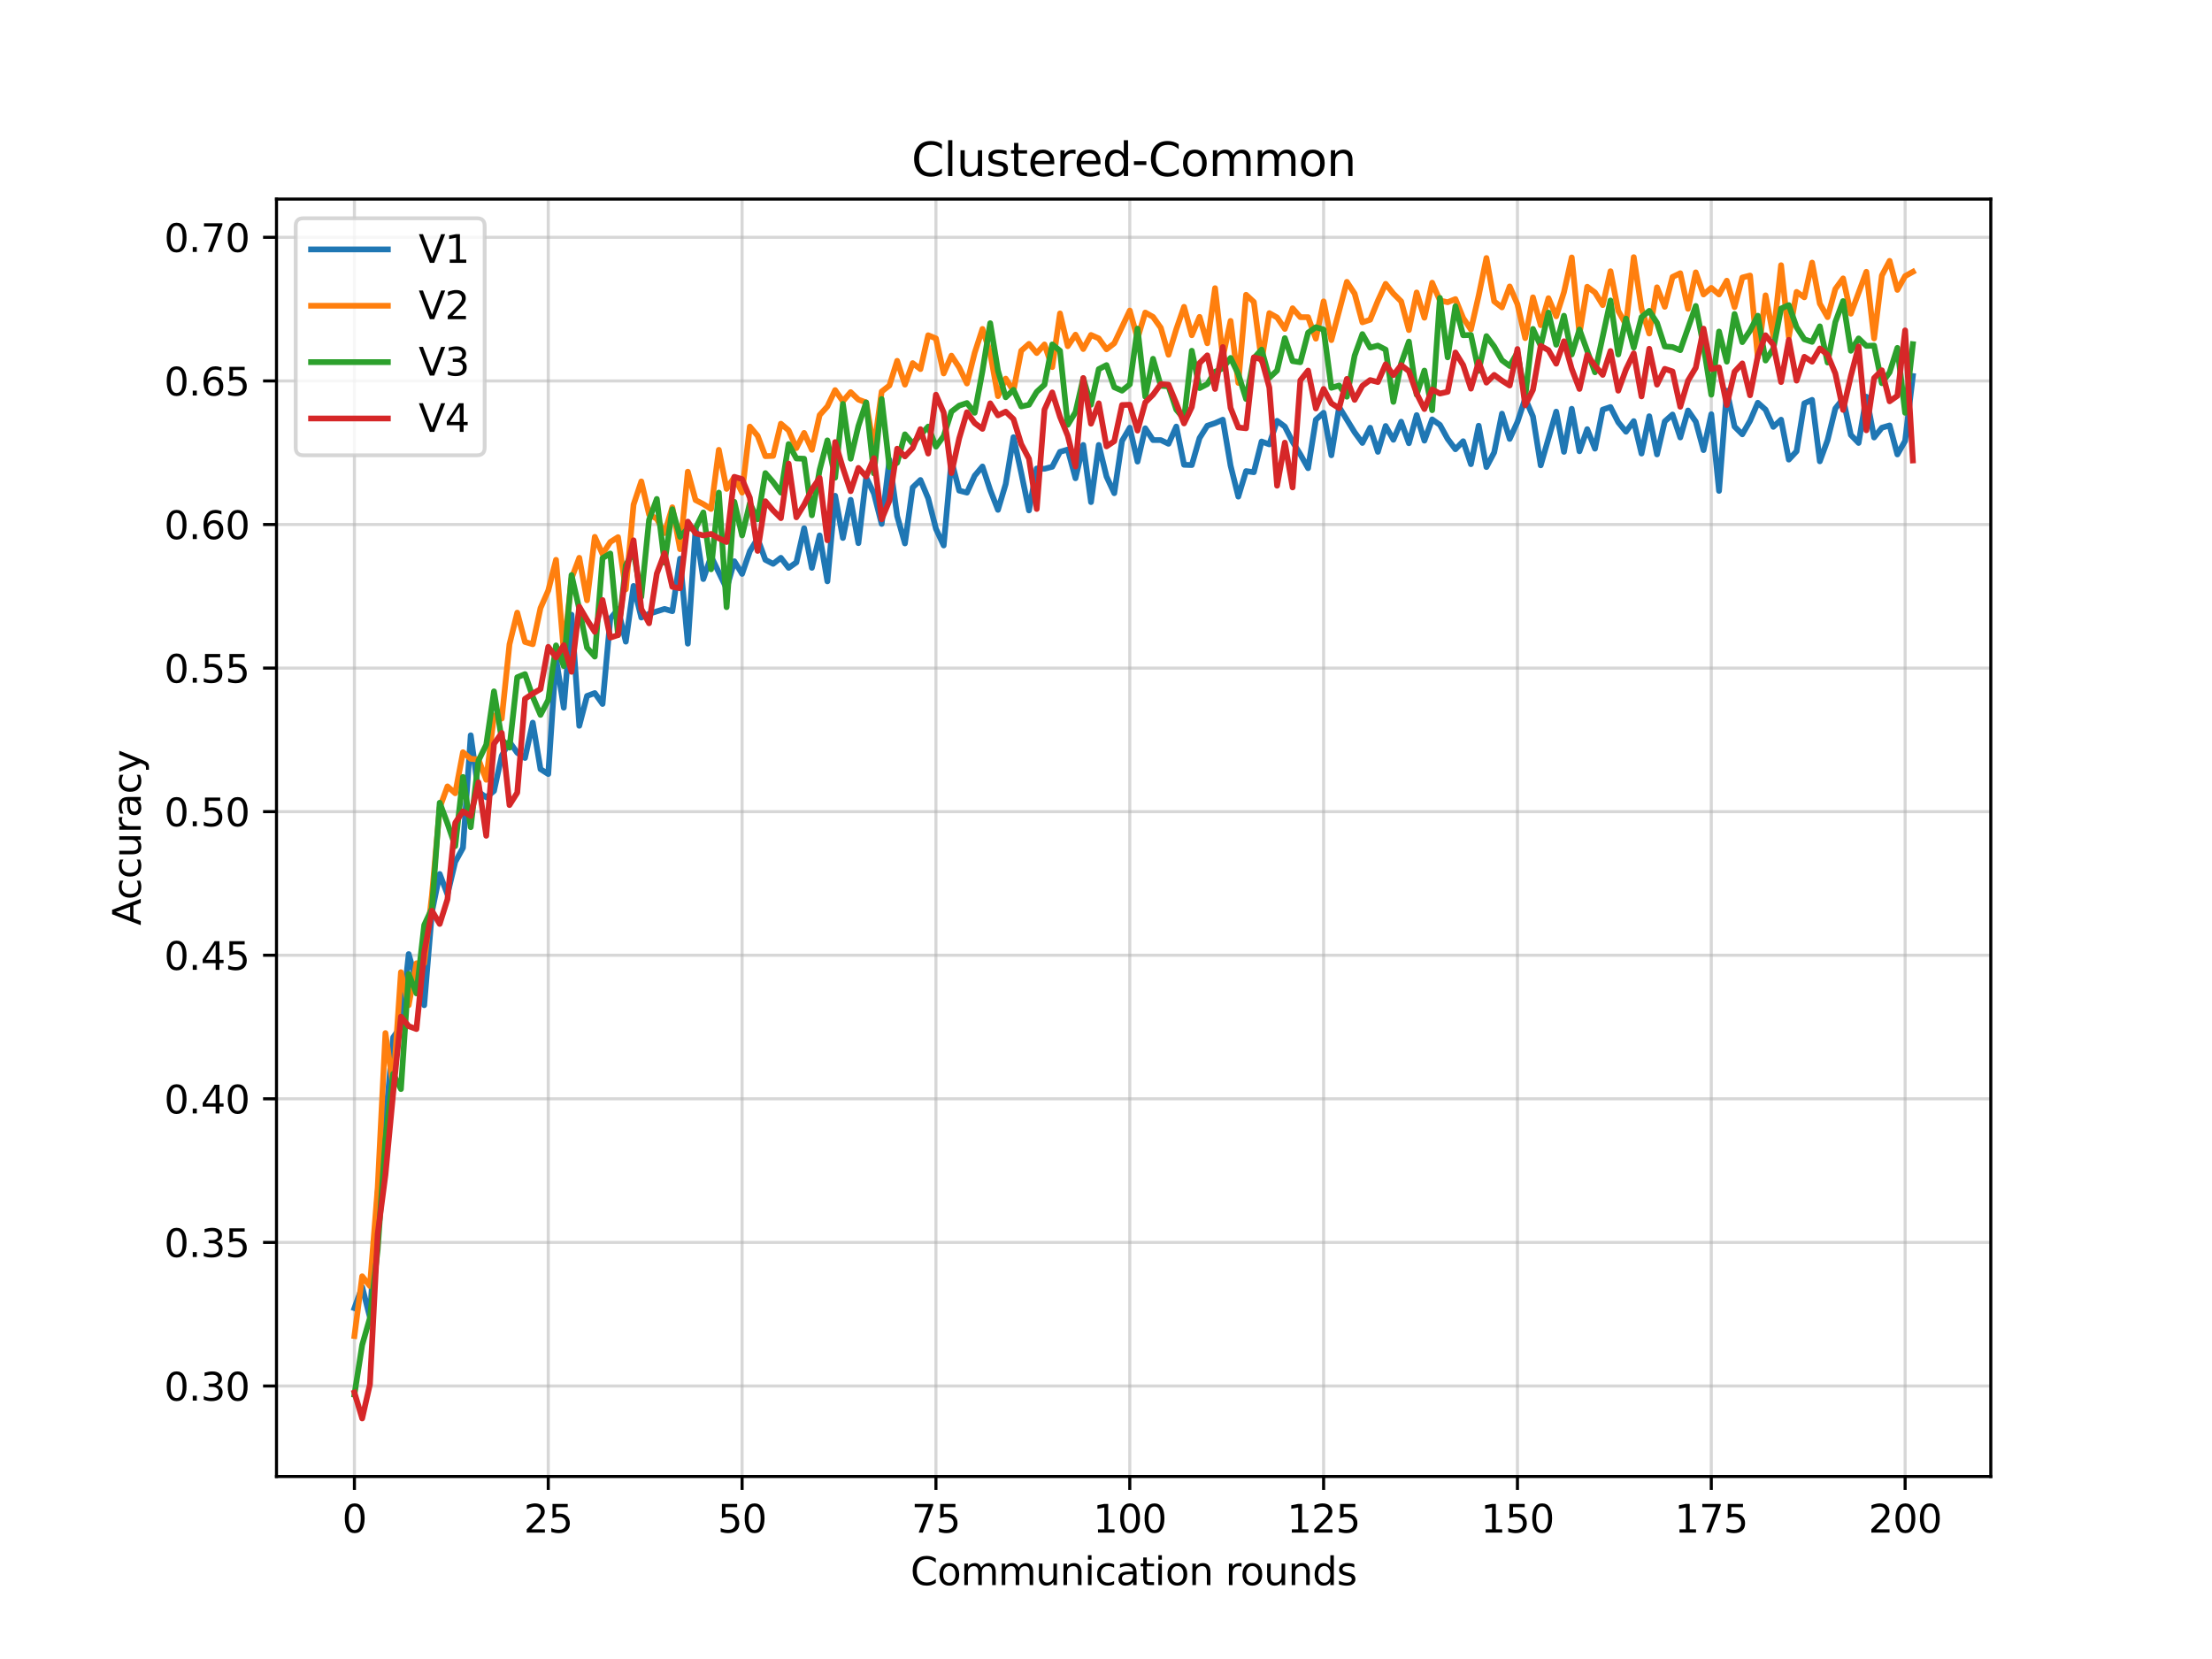 <?xml version="1.0" encoding="utf-8" standalone="no"?>
<!DOCTYPE svg PUBLIC "-//W3C//DTD SVG 1.1//EN"
  "http://www.w3.org/Graphics/SVG/1.1/DTD/svg11.dtd">
<svg xmlns:xlink="http://www.w3.org/1999/xlink" width="576pt" height="432pt" viewBox="0 0 576 432" xmlns="http://www.w3.org/2000/svg" version="1.1">
 <defs>
  <style type="text/css">*{stroke-linejoin: round; stroke-linecap: butt}</style>
 </defs>
 <g id="figure_1">
  <g id="patch_1">
   <path d="M 0 432 
L 576 432 
L 576 0 
L 0 0 
z
" style="fill: #ffffff"/>
  </g>
  <g id="axes_1">
   <g id="patch_2">
    <path d="M 72 384.48 
L 518.4 384.48 
L 518.4 51.84 
L 72 51.84 
z
" style="fill: #ffffff"/>
   </g>
   <g id="matplotlib.axis_1">
    <g id="xtick_1">
     <g id="line2d_1">
      <path d="M 92.291 384.48 
L 92.291 51.84 
" clip-path="url(#p8a96a7c991)" style="fill: none; stroke: #b0b0b0; stroke-opacity: 0.5; stroke-width: 0.8; stroke-linecap: square"/>
     </g>
     <g id="line2d_2">
      <defs>
       <path id="m0b5020969b" d="M 0 0 
L 0 3.5 
" style="stroke: #000000; stroke-width: 0.8"/>
      </defs>
      <g>
       <use xlink:href="#m0b5020969b" x="92.291" y="384.48" style="stroke: #000000; stroke-width: 0.8"/>
      </g>
     </g>
     <g id="text_1">
      <!-- 0 -->
      <g transform="translate(89.11 399.078)scale(0.1 -0.1)">
       <defs>
        <path id="DejaVuSans-30" d="M 2034 4250 
Q 1547 4250 1301 3770 
Q 1056 3291 1056 2328 
Q 1056 1369 1301 889 
Q 1547 409 2034 409 
Q 2525 409 2770 889 
Q 3016 1369 3016 2328 
Q 3016 3291 2770 3770 
Q 2525 4250 2034 4250 
z
M 2034 4750 
Q 2819 4750 3233 4129 
Q 3647 3509 3647 2328 
Q 3647 1150 3233 529 
Q 2819 -91 2034 -91 
Q 1250 -91 836 529 
Q 422 1150 422 2328 
Q 422 3509 836 4129 
Q 1250 4750 2034 4750 
z
" transform="scale(0.016)"/>
       </defs>
       <use xlink:href="#DejaVuSans-30"/>
      </g>
     </g>
    </g>
    <g id="xtick_2">
     <g id="line2d_3">
      <path d="M 142.766 384.48 
L 142.766 51.84 
" clip-path="url(#p8a96a7c991)" style="fill: none; stroke: #b0b0b0; stroke-opacity: 0.5; stroke-width: 0.8; stroke-linecap: square"/>
     </g>
     <g id="line2d_4">
      <g>
       <use xlink:href="#m0b5020969b" x="142.766" y="384.48" style="stroke: #000000; stroke-width: 0.8"/>
      </g>
     </g>
     <g id="text_2">
      <!-- 25 -->
      <g transform="translate(136.403 399.078)scale(0.1 -0.1)">
       <defs>
        <path id="DejaVuSans-32" d="M 1228 531 
L 3431 531 
L 3431 0 
L 469 0 
L 469 531 
Q 828 903 1448 1529 
Q 2069 2156 2228 2338 
Q 2531 2678 2651 2914 
Q 2772 3150 2772 3378 
Q 2772 3750 2511 3984 
Q 2250 4219 1831 4219 
Q 1534 4219 1204 4116 
Q 875 4013 500 3803 
L 500 4441 
Q 881 4594 1212 4672 
Q 1544 4750 1819 4750 
Q 2544 4750 2975 4387 
Q 3406 4025 3406 3419 
Q 3406 3131 3298 2873 
Q 3191 2616 2906 2266 
Q 2828 2175 2409 1742 
Q 1991 1309 1228 531 
z
" transform="scale(0.016)"/>
        <path id="DejaVuSans-35" d="M 691 4666 
L 3169 4666 
L 3169 4134 
L 1269 4134 
L 1269 2991 
Q 1406 3038 1543 3061 
Q 1681 3084 1819 3084 
Q 2600 3084 3056 2656 
Q 3513 2228 3513 1497 
Q 3513 744 3044 326 
Q 2575 -91 1722 -91 
Q 1428 -91 1123 -41 
Q 819 9 494 109 
L 494 744 
Q 775 591 1075 516 
Q 1375 441 1709 441 
Q 2250 441 2565 725 
Q 2881 1009 2881 1497 
Q 2881 1984 2565 2268 
Q 2250 2553 1709 2553 
Q 1456 2553 1204 2497 
Q 953 2441 691 2322 
L 691 4666 
z
" transform="scale(0.016)"/>
       </defs>
       <use xlink:href="#DejaVuSans-32"/>
       <use xlink:href="#DejaVuSans-35" x="63.623"/>
      </g>
     </g>
    </g>
    <g id="xtick_3">
     <g id="line2d_5">
      <path d="M 193.241 384.48 
L 193.241 51.84 
" clip-path="url(#p8a96a7c991)" style="fill: none; stroke: #b0b0b0; stroke-opacity: 0.5; stroke-width: 0.8; stroke-linecap: square"/>
     </g>
     <g id="line2d_6">
      <g>
       <use xlink:href="#m0b5020969b" x="193.241" y="384.48" style="stroke: #000000; stroke-width: 0.8"/>
      </g>
     </g>
     <g id="text_3">
      <!-- 50 -->
      <g transform="translate(186.878 399.078)scale(0.1 -0.1)">
       <use xlink:href="#DejaVuSans-35"/>
       <use xlink:href="#DejaVuSans-30" x="63.623"/>
      </g>
     </g>
    </g>
    <g id="xtick_4">
     <g id="line2d_7">
      <path d="M 243.716 384.48 
L 243.716 51.84 
" clip-path="url(#p8a96a7c991)" style="fill: none; stroke: #b0b0b0; stroke-opacity: 0.5; stroke-width: 0.8; stroke-linecap: square"/>
     </g>
     <g id="line2d_8">
      <g>
       <use xlink:href="#m0b5020969b" x="243.716" y="384.48" style="stroke: #000000; stroke-width: 0.8"/>
      </g>
     </g>
     <g id="text_4">
      <!-- 75 -->
      <g transform="translate(237.353 399.078)scale(0.1 -0.1)">
       <defs>
        <path id="DejaVuSans-37" d="M 525 4666 
L 3525 4666 
L 3525 4397 
L 1831 0 
L 1172 0 
L 2766 4134 
L 525 4134 
L 525 4666 
z
" transform="scale(0.016)"/>
       </defs>
       <use xlink:href="#DejaVuSans-37"/>
       <use xlink:href="#DejaVuSans-35" x="63.623"/>
      </g>
     </g>
    </g>
    <g id="xtick_5">
     <g id="line2d_9">
      <path d="M 294.191 384.48 
L 294.191 51.84 
" clip-path="url(#p8a96a7c991)" style="fill: none; stroke: #b0b0b0; stroke-opacity: 0.5; stroke-width: 0.8; stroke-linecap: square"/>
     </g>
     <g id="line2d_10">
      <g>
       <use xlink:href="#m0b5020969b" x="294.191" y="384.48" style="stroke: #000000; stroke-width: 0.8"/>
      </g>
     </g>
     <g id="text_5">
      <!-- 100 -->
      <g transform="translate(284.647 399.078)scale(0.1 -0.1)">
       <defs>
        <path id="DejaVuSans-31" d="M 794 531 
L 1825 531 
L 1825 4091 
L 703 3866 
L 703 4441 
L 1819 4666 
L 2450 4666 
L 2450 531 
L 3481 531 
L 3481 0 
L 794 0 
L 794 531 
z
" transform="scale(0.016)"/>
       </defs>
       <use xlink:href="#DejaVuSans-31"/>
       <use xlink:href="#DejaVuSans-30" x="63.623"/>
       <use xlink:href="#DejaVuSans-30" x="127.246"/>
      </g>
     </g>
    </g>
    <g id="xtick_6">
     <g id="line2d_11">
      <path d="M 344.665 384.48 
L 344.665 51.84 
" clip-path="url(#p8a96a7c991)" style="fill: none; stroke: #b0b0b0; stroke-opacity: 0.5; stroke-width: 0.8; stroke-linecap: square"/>
     </g>
     <g id="line2d_12">
      <g>
       <use xlink:href="#m0b5020969b" x="344.665" y="384.48" style="stroke: #000000; stroke-width: 0.8"/>
      </g>
     </g>
     <g id="text_6">
      <!-- 125 -->
      <g transform="translate(335.122 399.078)scale(0.1 -0.1)">
       <use xlink:href="#DejaVuSans-31"/>
       <use xlink:href="#DejaVuSans-32" x="63.623"/>
       <use xlink:href="#DejaVuSans-35" x="127.246"/>
      </g>
     </g>
    </g>
    <g id="xtick_7">
     <g id="line2d_13">
      <path d="M 395.14 384.48 
L 395.14 51.84 
" clip-path="url(#p8a96a7c991)" style="fill: none; stroke: #b0b0b0; stroke-opacity: 0.5; stroke-width: 0.8; stroke-linecap: square"/>
     </g>
     <g id="line2d_14">
      <g>
       <use xlink:href="#m0b5020969b" x="395.14" y="384.48" style="stroke: #000000; stroke-width: 0.8"/>
      </g>
     </g>
     <g id="text_7">
      <!-- 150 -->
      <g transform="translate(385.597 399.078)scale(0.1 -0.1)">
       <use xlink:href="#DejaVuSans-31"/>
       <use xlink:href="#DejaVuSans-35" x="63.623"/>
       <use xlink:href="#DejaVuSans-30" x="127.246"/>
      </g>
     </g>
    </g>
    <g id="xtick_8">
     <g id="line2d_15">
      <path d="M 445.615 384.48 
L 445.615 51.84 
" clip-path="url(#p8a96a7c991)" style="fill: none; stroke: #b0b0b0; stroke-opacity: 0.5; stroke-width: 0.8; stroke-linecap: square"/>
     </g>
     <g id="line2d_16">
      <g>
       <use xlink:href="#m0b5020969b" x="445.615" y="384.48" style="stroke: #000000; stroke-width: 0.8"/>
      </g>
     </g>
     <g id="text_8">
      <!-- 175 -->
      <g transform="translate(436.071 399.078)scale(0.1 -0.1)">
       <use xlink:href="#DejaVuSans-31"/>
       <use xlink:href="#DejaVuSans-37" x="63.623"/>
       <use xlink:href="#DejaVuSans-35" x="127.246"/>
      </g>
     </g>
    </g>
    <g id="xtick_9">
     <g id="line2d_17">
      <path d="M 496.09 384.48 
L 496.09 51.84 
" clip-path="url(#p8a96a7c991)" style="fill: none; stroke: #b0b0b0; stroke-opacity: 0.5; stroke-width: 0.8; stroke-linecap: square"/>
     </g>
     <g id="line2d_18">
      <g>
       <use xlink:href="#m0b5020969b" x="496.09" y="384.48" style="stroke: #000000; stroke-width: 0.8"/>
      </g>
     </g>
     <g id="text_9">
      <!-- 200 -->
      <g transform="translate(486.546 399.078)scale(0.1 -0.1)">
       <use xlink:href="#DejaVuSans-32"/>
       <use xlink:href="#DejaVuSans-30" x="63.623"/>
       <use xlink:href="#DejaVuSans-30" x="127.246"/>
      </g>
     </g>
    </g>
    <g id="text_10">
     <!-- Communication rounds -->
     <g transform="translate(237.084 412.757)scale(0.1 -0.1)">
      <defs>
       <path id="DejaVuSans-43" d="M 4122 4306 
L 4122 3641 
Q 3803 3938 3442 4084 
Q 3081 4231 2675 4231 
Q 1875 4231 1450 3742 
Q 1025 3253 1025 2328 
Q 1025 1406 1450 917 
Q 1875 428 2675 428 
Q 3081 428 3442 575 
Q 3803 722 4122 1019 
L 4122 359 
Q 3791 134 3420 21 
Q 3050 -91 2638 -91 
Q 1578 -91 968 557 
Q 359 1206 359 2328 
Q 359 3453 968 4101 
Q 1578 4750 2638 4750 
Q 3056 4750 3426 4639 
Q 3797 4528 4122 4306 
z
" transform="scale(0.016)"/>
       <path id="DejaVuSans-6f" d="M 1959 3097 
Q 1497 3097 1228 2736 
Q 959 2375 959 1747 
Q 959 1119 1226 758 
Q 1494 397 1959 397 
Q 2419 397 2687 759 
Q 2956 1122 2956 1747 
Q 2956 2369 2687 2733 
Q 2419 3097 1959 3097 
z
M 1959 3584 
Q 2709 3584 3137 3096 
Q 3566 2609 3566 1747 
Q 3566 888 3137 398 
Q 2709 -91 1959 -91 
Q 1206 -91 779 398 
Q 353 888 353 1747 
Q 353 2609 779 3096 
Q 1206 3584 1959 3584 
z
" transform="scale(0.016)"/>
       <path id="DejaVuSans-6d" d="M 3328 2828 
Q 3544 3216 3844 3400 
Q 4144 3584 4550 3584 
Q 5097 3584 5394 3201 
Q 5691 2819 5691 2113 
L 5691 0 
L 5113 0 
L 5113 2094 
Q 5113 2597 4934 2840 
Q 4756 3084 4391 3084 
Q 3944 3084 3684 2787 
Q 3425 2491 3425 1978 
L 3425 0 
L 2847 0 
L 2847 2094 
Q 2847 2600 2669 2842 
Q 2491 3084 2119 3084 
Q 1678 3084 1418 2786 
Q 1159 2488 1159 1978 
L 1159 0 
L 581 0 
L 581 3500 
L 1159 3500 
L 1159 2956 
Q 1356 3278 1631 3431 
Q 1906 3584 2284 3584 
Q 2666 3584 2933 3390 
Q 3200 3197 3328 2828 
z
" transform="scale(0.016)"/>
       <path id="DejaVuSans-75" d="M 544 1381 
L 544 3500 
L 1119 3500 
L 1119 1403 
Q 1119 906 1312 657 
Q 1506 409 1894 409 
Q 2359 409 2629 706 
Q 2900 1003 2900 1516 
L 2900 3500 
L 3475 3500 
L 3475 0 
L 2900 0 
L 2900 538 
Q 2691 219 2414 64 
Q 2138 -91 1772 -91 
Q 1169 -91 856 284 
Q 544 659 544 1381 
z
M 1991 3584 
L 1991 3584 
z
" transform="scale(0.016)"/>
       <path id="DejaVuSans-6e" d="M 3513 2113 
L 3513 0 
L 2938 0 
L 2938 2094 
Q 2938 2591 2744 2837 
Q 2550 3084 2163 3084 
Q 1697 3084 1428 2787 
Q 1159 2491 1159 1978 
L 1159 0 
L 581 0 
L 581 3500 
L 1159 3500 
L 1159 2956 
Q 1366 3272 1645 3428 
Q 1925 3584 2291 3584 
Q 2894 3584 3203 3211 
Q 3513 2838 3513 2113 
z
" transform="scale(0.016)"/>
       <path id="DejaVuSans-69" d="M 603 3500 
L 1178 3500 
L 1178 0 
L 603 0 
L 603 3500 
z
M 603 4863 
L 1178 4863 
L 1178 4134 
L 603 4134 
L 603 4863 
z
" transform="scale(0.016)"/>
       <path id="DejaVuSans-63" d="M 3122 3366 
L 3122 2828 
Q 2878 2963 2633 3030 
Q 2388 3097 2138 3097 
Q 1578 3097 1268 2742 
Q 959 2388 959 1747 
Q 959 1106 1268 751 
Q 1578 397 2138 397 
Q 2388 397 2633 464 
Q 2878 531 3122 666 
L 3122 134 
Q 2881 22 2623 -34 
Q 2366 -91 2075 -91 
Q 1284 -91 818 406 
Q 353 903 353 1747 
Q 353 2603 823 3093 
Q 1294 3584 2113 3584 
Q 2378 3584 2631 3529 
Q 2884 3475 3122 3366 
z
" transform="scale(0.016)"/>
       <path id="DejaVuSans-61" d="M 2194 1759 
Q 1497 1759 1228 1600 
Q 959 1441 959 1056 
Q 959 750 1161 570 
Q 1363 391 1709 391 
Q 2188 391 2477 730 
Q 2766 1069 2766 1631 
L 2766 1759 
L 2194 1759 
z
M 3341 1997 
L 3341 0 
L 2766 0 
L 2766 531 
Q 2569 213 2275 61 
Q 1981 -91 1556 -91 
Q 1019 -91 701 211 
Q 384 513 384 1019 
Q 384 1609 779 1909 
Q 1175 2209 1959 2209 
L 2766 2209 
L 2766 2266 
Q 2766 2663 2505 2880 
Q 2244 3097 1772 3097 
Q 1472 3097 1187 3025 
Q 903 2953 641 2809 
L 641 3341 
Q 956 3463 1253 3523 
Q 1550 3584 1831 3584 
Q 2591 3584 2966 3190 
Q 3341 2797 3341 1997 
z
" transform="scale(0.016)"/>
       <path id="DejaVuSans-74" d="M 1172 4494 
L 1172 3500 
L 2356 3500 
L 2356 3053 
L 1172 3053 
L 1172 1153 
Q 1172 725 1289 603 
Q 1406 481 1766 481 
L 2356 481 
L 2356 0 
L 1766 0 
Q 1100 0 847 248 
Q 594 497 594 1153 
L 594 3053 
L 172 3053 
L 172 3500 
L 594 3500 
L 594 4494 
L 1172 4494 
z
" transform="scale(0.016)"/>
       <path id="DejaVuSans-20" transform="scale(0.016)"/>
       <path id="DejaVuSans-72" d="M 2631 2963 
Q 2534 3019 2420 3045 
Q 2306 3072 2169 3072 
Q 1681 3072 1420 2755 
Q 1159 2438 1159 1844 
L 1159 0 
L 581 0 
L 581 3500 
L 1159 3500 
L 1159 2956 
Q 1341 3275 1631 3429 
Q 1922 3584 2338 3584 
Q 2397 3584 2469 3576 
Q 2541 3569 2628 3553 
L 2631 2963 
z
" transform="scale(0.016)"/>
       <path id="DejaVuSans-64" d="M 2906 2969 
L 2906 4863 
L 3481 4863 
L 3481 0 
L 2906 0 
L 2906 525 
Q 2725 213 2448 61 
Q 2172 -91 1784 -91 
Q 1150 -91 751 415 
Q 353 922 353 1747 
Q 353 2572 751 3078 
Q 1150 3584 1784 3584 
Q 2172 3584 2448 3432 
Q 2725 3281 2906 2969 
z
M 947 1747 
Q 947 1113 1208 752 
Q 1469 391 1925 391 
Q 2381 391 2643 752 
Q 2906 1113 2906 1747 
Q 2906 2381 2643 2742 
Q 2381 3103 1925 3103 
Q 1469 3103 1208 2742 
Q 947 2381 947 1747 
z
" transform="scale(0.016)"/>
       <path id="DejaVuSans-73" d="M 2834 3397 
L 2834 2853 
Q 2591 2978 2328 3040 
Q 2066 3103 1784 3103 
Q 1356 3103 1142 2972 
Q 928 2841 928 2578 
Q 928 2378 1081 2264 
Q 1234 2150 1697 2047 
L 1894 2003 
Q 2506 1872 2764 1633 
Q 3022 1394 3022 966 
Q 3022 478 2636 193 
Q 2250 -91 1575 -91 
Q 1294 -91 989 -36 
Q 684 19 347 128 
L 347 722 
Q 666 556 975 473 
Q 1284 391 1588 391 
Q 1994 391 2212 530 
Q 2431 669 2431 922 
Q 2431 1156 2273 1281 
Q 2116 1406 1581 1522 
L 1381 1569 
Q 847 1681 609 1914 
Q 372 2147 372 2553 
Q 372 3047 722 3315 
Q 1072 3584 1716 3584 
Q 2034 3584 2315 3537 
Q 2597 3491 2834 3397 
z
" transform="scale(0.016)"/>
      </defs>
      <use xlink:href="#DejaVuSans-43"/>
      <use xlink:href="#DejaVuSans-6f" x="69.824"/>
      <use xlink:href="#DejaVuSans-6d" x="131.006"/>
      <use xlink:href="#DejaVuSans-6d" x="228.418"/>
      <use xlink:href="#DejaVuSans-75" x="325.83"/>
      <use xlink:href="#DejaVuSans-6e" x="389.209"/>
      <use xlink:href="#DejaVuSans-69" x="452.588"/>
      <use xlink:href="#DejaVuSans-63" x="480.371"/>
      <use xlink:href="#DejaVuSans-61" x="535.352"/>
      <use xlink:href="#DejaVuSans-74" x="596.631"/>
      <use xlink:href="#DejaVuSans-69" x="635.84"/>
      <use xlink:href="#DejaVuSans-6f" x="663.623"/>
      <use xlink:href="#DejaVuSans-6e" x="724.805"/>
      <use xlink:href="#DejaVuSans-20" x="788.184"/>
      <use xlink:href="#DejaVuSans-72" x="819.971"/>
      <use xlink:href="#DejaVuSans-6f" x="858.834"/>
      <use xlink:href="#DejaVuSans-75" x="920.016"/>
      <use xlink:href="#DejaVuSans-6e" x="983.395"/>
      <use xlink:href="#DejaVuSans-64" x="1046.773"/>
      <use xlink:href="#DejaVuSans-73" x="1110.25"/>
     </g>
    </g>
   </g>
   <g id="matplotlib.axis_2">
    <g id="ytick_1">
     <g id="line2d_19">
      <path d="M 72 360.91 
L 518.4 360.91 
" clip-path="url(#p8a96a7c991)" style="fill: none; stroke: #b0b0b0; stroke-opacity: 0.5; stroke-width: 0.8; stroke-linecap: square"/>
     </g>
     <g id="line2d_20">
      <defs>
       <path id="mc91f0e97d5" d="M 0 0 
L -3.5 0 
" style="stroke: #000000; stroke-width: 0.8"/>
      </defs>
      <g>
       <use xlink:href="#mc91f0e97d5" x="72" y="360.91" style="stroke: #000000; stroke-width: 0.8"/>
      </g>
     </g>
     <g id="text_11">
      <!-- 0.30 -->
      <g transform="translate(42.734 364.709)scale(0.1 -0.1)">
       <defs>
        <path id="DejaVuSans-2e" d="M 684 794 
L 1344 794 
L 1344 0 
L 684 0 
L 684 794 
z
" transform="scale(0.016)"/>
        <path id="DejaVuSans-33" d="M 2597 2516 
Q 3050 2419 3304 2112 
Q 3559 1806 3559 1356 
Q 3559 666 3084 287 
Q 2609 -91 1734 -91 
Q 1441 -91 1130 -33 
Q 819 25 488 141 
L 488 750 
Q 750 597 1062 519 
Q 1375 441 1716 441 
Q 2309 441 2620 675 
Q 2931 909 2931 1356 
Q 2931 1769 2642 2001 
Q 2353 2234 1838 2234 
L 1294 2234 
L 1294 2753 
L 1863 2753 
Q 2328 2753 2575 2939 
Q 2822 3125 2822 3475 
Q 2822 3834 2567 4026 
Q 2313 4219 1838 4219 
Q 1578 4219 1281 4162 
Q 984 4106 628 3988 
L 628 4550 
Q 988 4650 1302 4700 
Q 1616 4750 1894 4750 
Q 2613 4750 3031 4423 
Q 3450 4097 3450 3541 
Q 3450 3153 3228 2886 
Q 3006 2619 2597 2516 
z
" transform="scale(0.016)"/>
       </defs>
       <use xlink:href="#DejaVuSans-30"/>
       <use xlink:href="#DejaVuSans-2e" x="63.623"/>
       <use xlink:href="#DejaVuSans-33" x="95.41"/>
       <use xlink:href="#DejaVuSans-30" x="159.033"/>
      </g>
     </g>
    </g>
    <g id="ytick_2">
     <g id="line2d_21">
      <path d="M 72 323.521 
L 518.4 323.521 
" clip-path="url(#p8a96a7c991)" style="fill: none; stroke: #b0b0b0; stroke-opacity: 0.5; stroke-width: 0.8; stroke-linecap: square"/>
     </g>
     <g id="line2d_22">
      <g>
       <use xlink:href="#mc91f0e97d5" x="72" y="323.521" style="stroke: #000000; stroke-width: 0.8"/>
      </g>
     </g>
     <g id="text_12">
      <!-- 0.35 -->
      <g transform="translate(42.734 327.321)scale(0.1 -0.1)">
       <use xlink:href="#DejaVuSans-30"/>
       <use xlink:href="#DejaVuSans-2e" x="63.623"/>
       <use xlink:href="#DejaVuSans-33" x="95.41"/>
       <use xlink:href="#DejaVuSans-35" x="159.033"/>
      </g>
     </g>
    </g>
    <g id="ytick_3">
     <g id="line2d_23">
      <path d="M 72 286.133 
L 518.4 286.133 
" clip-path="url(#p8a96a7c991)" style="fill: none; stroke: #b0b0b0; stroke-opacity: 0.5; stroke-width: 0.8; stroke-linecap: square"/>
     </g>
     <g id="line2d_24">
      <g>
       <use xlink:href="#mc91f0e97d5" x="72" y="286.133" style="stroke: #000000; stroke-width: 0.8"/>
      </g>
     </g>
     <g id="text_13">
      <!-- 0.40 -->
      <g transform="translate(42.734 289.932)scale(0.1 -0.1)">
       <defs>
        <path id="DejaVuSans-34" d="M 2419 4116 
L 825 1625 
L 2419 1625 
L 2419 4116 
z
M 2253 4666 
L 3047 4666 
L 3047 1625 
L 3713 1625 
L 3713 1100 
L 3047 1100 
L 3047 0 
L 2419 0 
L 2419 1100 
L 313 1100 
L 313 1709 
L 2253 4666 
z
" transform="scale(0.016)"/>
       </defs>
       <use xlink:href="#DejaVuSans-30"/>
       <use xlink:href="#DejaVuSans-2e" x="63.623"/>
       <use xlink:href="#DejaVuSans-34" x="95.41"/>
       <use xlink:href="#DejaVuSans-30" x="159.033"/>
      </g>
     </g>
    </g>
    <g id="ytick_4">
     <g id="line2d_25">
      <path d="M 72 248.744 
L 518.4 248.744 
" clip-path="url(#p8a96a7c991)" style="fill: none; stroke: #b0b0b0; stroke-opacity: 0.5; stroke-width: 0.8; stroke-linecap: square"/>
     </g>
     <g id="line2d_26">
      <g>
       <use xlink:href="#mc91f0e97d5" x="72" y="248.744" style="stroke: #000000; stroke-width: 0.8"/>
      </g>
     </g>
     <g id="text_14">
      <!-- 0.45 -->
      <g transform="translate(42.734 252.543)scale(0.1 -0.1)">
       <use xlink:href="#DejaVuSans-30"/>
       <use xlink:href="#DejaVuSans-2e" x="63.623"/>
       <use xlink:href="#DejaVuSans-34" x="95.41"/>
       <use xlink:href="#DejaVuSans-35" x="159.033"/>
      </g>
     </g>
    </g>
    <g id="ytick_5">
     <g id="line2d_27">
      <path d="M 72 211.355 
L 518.4 211.355 
" clip-path="url(#p8a96a7c991)" style="fill: none; stroke: #b0b0b0; stroke-opacity: 0.5; stroke-width: 0.8; stroke-linecap: square"/>
     </g>
     <g id="line2d_28">
      <g>
       <use xlink:href="#mc91f0e97d5" x="72" y="211.355" style="stroke: #000000; stroke-width: 0.8"/>
      </g>
     </g>
     <g id="text_15">
      <!-- 0.50 -->
      <g transform="translate(42.734 215.154)scale(0.1 -0.1)">
       <use xlink:href="#DejaVuSans-30"/>
       <use xlink:href="#DejaVuSans-2e" x="63.623"/>
       <use xlink:href="#DejaVuSans-35" x="95.41"/>
       <use xlink:href="#DejaVuSans-30" x="159.033"/>
      </g>
     </g>
    </g>
    <g id="ytick_6">
     <g id="line2d_29">
      <path d="M 72 173.967 
L 518.4 173.967 
" clip-path="url(#p8a96a7c991)" style="fill: none; stroke: #b0b0b0; stroke-opacity: 0.5; stroke-width: 0.8; stroke-linecap: square"/>
     </g>
     <g id="line2d_30">
      <g>
       <use xlink:href="#mc91f0e97d5" x="72" y="173.967" style="stroke: #000000; stroke-width: 0.8"/>
      </g>
     </g>
     <g id="text_16">
      <!-- 0.55 -->
      <g transform="translate(42.734 177.766)scale(0.1 -0.1)">
       <use xlink:href="#DejaVuSans-30"/>
       <use xlink:href="#DejaVuSans-2e" x="63.623"/>
       <use xlink:href="#DejaVuSans-35" x="95.41"/>
       <use xlink:href="#DejaVuSans-35" x="159.033"/>
      </g>
     </g>
    </g>
    <g id="ytick_7">
     <g id="line2d_31">
      <path d="M 72 136.578 
L 518.4 136.578 
" clip-path="url(#p8a96a7c991)" style="fill: none; stroke: #b0b0b0; stroke-opacity: 0.5; stroke-width: 0.8; stroke-linecap: square"/>
     </g>
     <g id="line2d_32">
      <g>
       <use xlink:href="#mc91f0e97d5" x="72" y="136.578" style="stroke: #000000; stroke-width: 0.8"/>
      </g>
     </g>
     <g id="text_17">
      <!-- 0.60 -->
      <g transform="translate(42.734 140.377)scale(0.1 -0.1)">
       <defs>
        <path id="DejaVuSans-36" d="M 2113 2584 
Q 1688 2584 1439 2293 
Q 1191 2003 1191 1497 
Q 1191 994 1439 701 
Q 1688 409 2113 409 
Q 2538 409 2786 701 
Q 3034 994 3034 1497 
Q 3034 2003 2786 2293 
Q 2538 2584 2113 2584 
z
M 3366 4563 
L 3366 3988 
Q 3128 4100 2886 4159 
Q 2644 4219 2406 4219 
Q 1781 4219 1451 3797 
Q 1122 3375 1075 2522 
Q 1259 2794 1537 2939 
Q 1816 3084 2150 3084 
Q 2853 3084 3261 2657 
Q 3669 2231 3669 1497 
Q 3669 778 3244 343 
Q 2819 -91 2113 -91 
Q 1303 -91 875 529 
Q 447 1150 447 2328 
Q 447 3434 972 4092 
Q 1497 4750 2381 4750 
Q 2619 4750 2861 4703 
Q 3103 4656 3366 4563 
z
" transform="scale(0.016)"/>
       </defs>
       <use xlink:href="#DejaVuSans-30"/>
       <use xlink:href="#DejaVuSans-2e" x="63.623"/>
       <use xlink:href="#DejaVuSans-36" x="95.41"/>
       <use xlink:href="#DejaVuSans-30" x="159.033"/>
      </g>
     </g>
    </g>
    <g id="ytick_8">
     <g id="line2d_33">
      <path d="M 72 99.189 
L 518.4 99.189 
" clip-path="url(#p8a96a7c991)" style="fill: none; stroke: #b0b0b0; stroke-opacity: 0.5; stroke-width: 0.8; stroke-linecap: square"/>
     </g>
     <g id="line2d_34">
      <g>
       <use xlink:href="#mc91f0e97d5" x="72" y="99.189" style="stroke: #000000; stroke-width: 0.8"/>
      </g>
     </g>
     <g id="text_18">
      <!-- 0.65 -->
      <g transform="translate(42.734 102.988)scale(0.1 -0.1)">
       <use xlink:href="#DejaVuSans-30"/>
       <use xlink:href="#DejaVuSans-2e" x="63.623"/>
       <use xlink:href="#DejaVuSans-36" x="95.41"/>
       <use xlink:href="#DejaVuSans-35" x="159.033"/>
      </g>
     </g>
    </g>
    <g id="ytick_9">
     <g id="line2d_35">
      <path d="M 72 61.8 
L 518.4 61.8 
" clip-path="url(#p8a96a7c991)" style="fill: none; stroke: #b0b0b0; stroke-opacity: 0.5; stroke-width: 0.8; stroke-linecap: square"/>
     </g>
     <g id="line2d_36">
      <g>
       <use xlink:href="#mc91f0e97d5" x="72" y="61.8" style="stroke: #000000; stroke-width: 0.8"/>
      </g>
     </g>
     <g id="text_19">
      <!-- 0.70 -->
      <g transform="translate(42.734 65.6)scale(0.1 -0.1)">
       <use xlink:href="#DejaVuSans-30"/>
       <use xlink:href="#DejaVuSans-2e" x="63.623"/>
       <use xlink:href="#DejaVuSans-37" x="95.41"/>
       <use xlink:href="#DejaVuSans-30" x="159.033"/>
      </g>
     </g>
    </g>
    <g id="text_20">
     <!-- Accuracy -->
     <g transform="translate(36.655 240.988)rotate(-90)scale(0.1 -0.1)">
      <defs>
       <path id="DejaVuSans-41" d="M 2188 4044 
L 1331 1722 
L 3047 1722 
L 2188 4044 
z
M 1831 4666 
L 2547 4666 
L 4325 0 
L 3669 0 
L 3244 1197 
L 1141 1197 
L 716 0 
L 50 0 
L 1831 4666 
z
" transform="scale(0.016)"/>
       <path id="DejaVuSans-79" d="M 2059 -325 
Q 1816 -950 1584 -1140 
Q 1353 -1331 966 -1331 
L 506 -1331 
L 506 -850 
L 844 -850 
Q 1081 -850 1212 -737 
Q 1344 -625 1503 -206 
L 1606 56 
L 191 3500 
L 800 3500 
L 1894 763 
L 2988 3500 
L 3597 3500 
L 2059 -325 
z
" transform="scale(0.016)"/>
      </defs>
      <use xlink:href="#DejaVuSans-41"/>
      <use xlink:href="#DejaVuSans-63" x="66.658"/>
      <use xlink:href="#DejaVuSans-63" x="121.639"/>
      <use xlink:href="#DejaVuSans-75" x="176.619"/>
      <use xlink:href="#DejaVuSans-72" x="239.998"/>
      <use xlink:href="#DejaVuSans-61" x="281.111"/>
      <use xlink:href="#DejaVuSans-63" x="342.391"/>
      <use xlink:href="#DejaVuSans-79" x="397.371"/>
     </g>
    </g>
   </g>
   <g id="line2d_37">
    <path d="M 92.291 340.645 
L 94.31 335.112 
L 96.329 343.038 
L 98.348 310.585 
L 100.367 292.115 
L 102.386 270.13 
L 104.405 267.289 
L 106.424 248.445 
L 108.443 255.698 
L 110.462 261.755 
L 112.481 237.453 
L 114.5 227.582 
L 116.519 232.891 
L 118.538 224.441 
L 120.557 220.777 
L 122.576 191.464 
L 124.595 206.196 
L 126.614 207.616 
L 128.633 205.971 
L 130.652 196.774 
L 132.671 193.184 
L 134.69 196.026 
L 136.709 197.372 
L 138.728 188.174 
L 140.747 200.288 
L 142.766 201.559 
L 144.785 171.349 
L 146.804 184.286 
L 148.823 160.058 
L 150.842 188.997 
L 152.861 181.22 
L 154.88 180.472 
L 156.899 183.314 
L 158.918 161.105 
L 160.937 158.637 
L 162.956 167.087 
L 164.975 152.58 
L 166.994 160.806 
L 169.013 159.834 
L 173.051 158.562 
L 175.07 159.161 
L 177.089 145.476 
L 179.108 167.61 
L 181.127 137.625 
L 183.146 150.786 
L 185.165 144.878 
L 189.203 153.253 
L 191.222 146.149 
L 193.241 149.44 
L 195.26 143.532 
L 197.279 140.242 
L 199.298 145.775 
L 201.317 146.822 
L 203.336 145.252 
L 205.355 147.869 
L 207.374 146.448 
L 209.393 137.55 
L 211.412 147.869 
L 213.431 139.419 
L 215.45 151.384 
L 217.469 129.1 
L 219.488 140.092 
L 221.507 130.147 
L 223.526 141.438 
L 225.545 124.314 
L 227.564 128.502 
L 229.583 136.428 
L 231.602 119.753 
L 233.621 134.409 
L 235.64 141.513 
L 237.659 126.932 
L 239.678 124.987 
L 241.697 129.773 
L 243.716 137.699 
L 245.735 142.037 
L 247.754 119.977 
L 249.773 127.754 
L 251.792 128.278 
L 253.811 123.866 
L 255.83 121.473 
L 257.849 127.605 
L 259.868 132.764 
L 261.887 126.034 
L 263.906 113.845 
L 265.925 123.118 
L 267.944 132.914 
L 269.963 121.996 
L 271.982 122.071 
L 274.001 121.548 
L 276.02 117.659 
L 278.039 117.061 
L 280.058 124.539 
L 282.077 115.864 
L 284.096 130.745 
L 286.115 115.864 
L 288.134 124.09 
L 290.153 128.427 
L 292.172 114.818 
L 294.191 111.378 
L 296.209 120.202 
L 298.228 111.527 
L 300.247 114.593 
L 302.266 114.593 
L 304.285 115.565 
L 306.304 111.079 
L 308.323 121.024 
L 310.342 121.099 
L 312.361 114.07 
L 314.38 110.854 
L 316.399 110.181 
L 318.418 109.284 
L 320.437 121.248 
L 322.456 129.324 
L 324.475 122.669 
L 326.494 122.968 
L 328.513 114.967 
L 330.532 115.715 
L 332.551 109.583 
L 334.57 111.079 
L 336.589 115.042 
L 338.608 118.332 
L 340.627 121.921 
L 342.646 109.284 
L 344.665 107.489 
L 346.684 118.556 
L 348.703 105.994 
L 352.741 112.574 
L 354.76 115.341 
L 356.779 111.378 
L 358.798 117.659 
L 360.817 110.929 
L 362.836 114.518 
L 364.855 109.807 
L 366.874 115.416 
L 368.893 108.088 
L 370.912 114.743 
L 372.931 109.209 
L 374.95 110.63 
L 376.969 114.294 
L 378.988 116.986 
L 381.007 114.892 
L 383.026 120.875 
L 385.045 110.854 
L 387.064 121.622 
L 389.083 117.809 
L 391.102 107.714 
L 393.121 114.294 
L 395.14 109.882 
L 397.159 103.751 
L 399.178 108.461 
L 401.197 121.174 
L 405.235 107.19 
L 407.254 117.659 
L 409.273 106.442 
L 411.292 117.51 
L 413.311 111.752 
L 415.33 116.837 
L 417.349 106.667 
L 419.368 105.994 
L 421.387 109.957 
L 423.406 112.425 
L 425.425 109.658 
L 427.444 118.108 
L 429.463 108.387 
L 431.482 118.332 
L 433.501 109.733 
L 435.52 107.938 
L 437.539 113.92 
L 439.558 106.891 
L 441.577 109.807 
L 443.596 117.21 
L 445.615 107.863 
L 447.634 127.829 
L 449.653 101.732 
L 451.672 111.079 
L 453.691 113.098 
L 455.71 109.583 
L 457.729 104.872 
L 459.748 106.667 
L 461.767 111.153 
L 463.786 109.284 
L 465.805 119.678 
L 467.824 117.51 
L 469.843 105.022 
L 471.862 104.124 
L 473.881 120.127 
L 475.9 114.593 
L 477.919 106.368 
L 479.938 103.825 
L 481.957 113.247 
L 483.976 115.341 
L 485.995 103.302 
L 488.014 113.92 
L 490.033 111.378 
L 492.052 110.78 
L 494.071 118.332 
L 496.09 114.818 
L 498.109 97.918 
L 498.109 97.918 
" clip-path="url(#p8a96a7c991)" style="fill: none; stroke: #1f77b4; stroke-width: 1.5; stroke-linecap: square"/>
   </g>
   <g id="line2d_38">
    <path d="M 92.291 347.899 
L 94.31 332.345 
L 96.329 334.888 
L 98.348 309.314 
L 100.367 269.009 
L 102.386 282.917 
L 104.405 253.156 
L 106.424 261.755 
L 108.443 250.838 
L 110.462 250.838 
L 112.481 233.041 
L 114.5 210.308 
L 116.519 204.775 
L 118.538 206.569 
L 120.557 195.876 
L 122.576 197.596 
L 124.595 197.746 
L 126.614 203.055 
L 128.633 186.305 
L 130.652 187.127 
L 132.671 167.76 
L 134.69 159.534 
L 136.709 167.162 
L 138.728 167.76 
L 140.747 158.338 
L 142.766 153.777 
L 144.785 145.775 
L 146.804 169.704 
L 148.823 150.636 
L 150.842 145.252 
L 152.861 156.319 
L 154.88 139.793 
L 156.899 144.28 
L 158.918 141.139 
L 160.937 139.868 
L 162.956 153.478 
L 164.975 131.418 
L 166.994 125.361 
L 169.013 133.961 
L 171.032 135.082 
L 173.051 138.821 
L 175.07 132.091 
L 177.089 143.009 
L 179.108 122.819 
L 181.127 130.222 
L 183.146 131.269 
L 185.165 132.54 
L 187.184 117.136 
L 189.203 127.305 
L 191.222 124.24 
L 193.241 128.278 
L 195.26 111.079 
L 197.279 113.472 
L 199.298 118.781 
L 201.317 118.706 
L 203.336 110.331 
L 205.355 112.051 
L 207.374 116.687 
L 209.393 112.724 
L 211.412 117.136 
L 213.431 108.088 
L 215.45 105.844 
L 217.469 101.582 
L 219.488 104.498 
L 221.507 102.105 
L 223.526 104.05 
L 225.545 104.797 
L 227.564 116.837 
L 229.583 101.956 
L 231.602 100.386 
L 233.621 93.955 
L 235.64 100.161 
L 237.659 94.553 
L 239.678 96.123 
L 241.697 87.299 
L 243.716 88.122 
L 245.735 97.245 
L 247.754 92.609 
L 249.773 95.675 
L 251.792 99.862 
L 253.811 91.861 
L 255.83 85.654 
L 257.849 91.936 
L 259.868 103.152 
L 261.887 98.591 
L 263.906 101.732 
L 265.925 91.337 
L 267.944 89.543 
L 269.963 91.936 
L 271.982 89.692 
L 274.001 95.6 
L 276.02 81.616 
L 278.039 90.141 
L 280.058 87.15 
L 282.077 90.889 
L 284.096 87.225 
L 286.115 88.122 
L 288.134 90.964 
L 290.153 89.393 
L 294.191 80.869 
L 296.209 88.122 
L 298.228 81.392 
L 300.247 82.514 
L 302.266 85.355 
L 304.285 92.384 
L 306.304 85.729 
L 308.323 79.896 
L 310.342 87.299 
L 312.361 82.514 
L 314.38 89.393 
L 316.399 75.036 
L 318.418 92.983 
L 320.437 83.561 
L 322.456 99.713 
L 324.475 76.756 
L 326.494 78.625 
L 328.513 94.029 
L 330.532 81.542 
L 332.551 82.663 
L 334.57 85.654 
L 336.589 80.27 
L 338.608 82.588 
L 340.627 82.588 
L 342.646 88.197 
L 344.665 78.476 
L 346.684 88.571 
L 350.722 73.391 
L 352.741 76.457 
L 354.76 83.934 
L 356.779 83.261 
L 358.798 78.326 
L 360.817 73.914 
L 362.836 76.457 
L 364.855 78.476 
L 366.874 85.953 
L 368.893 76.158 
L 370.912 82.738 
L 372.931 73.615 
L 374.95 78.251 
L 376.969 78.7 
L 378.988 77.878 
L 381.007 82.813 
L 383.026 85.804 
L 385.045 76.98 
L 387.064 67.184 
L 389.083 78.476 
L 391.102 80.046 
L 393.121 74.587 
L 395.14 79.224 
L 397.159 88.047 
L 399.178 77.429 
L 401.197 84.682 
L 403.216 77.653 
L 405.235 82.364 
L 407.254 76.083 
L 409.273 67.035 
L 411.292 87 
L 413.311 74.662 
L 415.33 76.158 
L 417.349 79.448 
L 419.368 70.624 
L 421.387 80.943 
L 423.406 84.533 
L 425.425 66.96 
L 427.444 80.345 
L 429.463 86.851 
L 431.482 74.812 
L 433.501 79.896 
L 435.52 72.12 
L 437.539 71.148 
L 439.558 80.42 
L 441.577 70.923 
L 443.596 76.681 
L 445.615 74.961 
L 447.634 76.681 
L 449.653 73.092 
L 451.672 79.971 
L 453.691 72.269 
L 455.71 71.746 
L 457.729 93.132 
L 459.748 76.905 
L 461.767 87.449 
L 463.786 69.054 
L 465.805 87.748 
L 467.824 76.008 
L 469.843 77.429 
L 471.862 68.381 
L 473.881 79.074 
L 475.9 82.588 
L 477.919 75.26 
L 479.938 72.494 
L 481.957 81.691 
L 485.995 70.774 
L 488.014 88.122 
L 490.033 71.746 
L 492.052 67.932 
L 494.071 75.485 
L 496.09 71.895 
L 498.109 70.774 
L 498.109 70.774 
" clip-path="url(#p8a96a7c991)" style="fill: none; stroke: #ff7f0e; stroke-width: 1.5; stroke-linecap: square"/>
   </g>
   <g id="line2d_39">
    <path d="M 92.291 363.153 
L 94.31 350.217 
L 96.329 343.188 
L 98.348 325.391 
L 100.367 296.602 
L 102.386 279.627 
L 104.405 283.59 
L 106.424 253.605 
L 108.443 258.689 
L 110.462 240.892 
L 112.481 236.555 
L 114.5 209.037 
L 116.519 214.421 
L 118.538 220.329 
L 120.557 202.307 
L 122.576 215.393 
L 124.595 198.045 
L 126.614 193.932 
L 128.633 180.024 
L 130.652 192.511 
L 132.671 194.68 
L 134.69 176.359 
L 136.709 175.537 
L 138.728 181.444 
L 140.747 186.155 
L 142.766 182.267 
L 144.785 168.059 
L 146.804 173.443 
L 148.823 149.739 
L 150.842 158.562 
L 152.861 168.657 
L 154.88 170.975 
L 156.899 145.327 
L 158.918 144.13 
L 160.937 165.367 
L 162.956 147.196 
L 164.975 143.457 
L 166.994 155.422 
L 169.013 135.381 
L 171.032 129.923 
L 173.051 146.523 
L 175.07 132.615 
L 177.089 139.793 
L 179.108 137.625 
L 181.127 137.55 
L 183.146 133.437 
L 185.165 148.243 
L 187.184 128.278 
L 189.203 158.114 
L 191.222 130.67 
L 193.241 139.419 
L 195.26 131.044 
L 197.279 135.232 
L 199.298 123.193 
L 201.317 125.511 
L 203.336 128.278 
L 205.355 115.64 
L 207.374 119.379 
L 209.393 119.454 
L 211.412 134.185 
L 213.431 122.37 
L 215.45 114.668 
L 217.469 124.389 
L 219.488 105.171 
L 221.507 119.454 
L 223.526 110.929 
L 225.545 104.797 
L 227.564 123.267 
L 229.583 103.9 
L 231.602 121.622 
L 233.621 120.501 
L 235.64 113.098 
L 237.659 115.491 
L 241.697 111.079 
L 243.716 116.313 
L 245.735 113.546 
L 247.754 107.19 
L 249.773 105.62 
L 251.792 104.947 
L 253.811 107.489 
L 255.83 96.647 
L 257.849 84.159 
L 259.868 96.497 
L 261.887 103.451 
L 263.906 101.507 
L 265.925 105.844 
L 267.944 105.396 
L 269.963 102.031 
L 271.982 100.161 
L 274.001 89.692 
L 276.02 91.337 
L 278.039 110.63 
L 280.058 107.34 
L 282.077 98.516 
L 284.096 105.396 
L 286.115 96.123 
L 288.134 95.076 
L 290.153 100.834 
L 292.172 101.732 
L 294.191 100.086 
L 296.209 85.58 
L 298.228 103.302 
L 300.247 93.431 
L 302.266 100.46 
L 304.285 100.61 
L 306.304 106.667 
L 308.323 109.06 
L 310.342 91.337 
L 312.361 101.059 
L 314.38 100.012 
L 316.399 96.796 
L 318.418 95.899 
L 320.437 93.207 
L 322.456 97.394 
L 324.475 103.9 
L 326.494 93.282 
L 328.513 91.038 
L 330.532 98.367 
L 332.551 96.497 
L 334.57 88.047 
L 336.589 94.029 
L 338.608 94.329 
L 340.627 86.626 
L 342.646 85.206 
L 344.665 85.804 
L 346.684 100.984 
L 348.703 100.386 
L 350.722 103.302 
L 352.741 92.609 
L 354.76 87 
L 356.779 90.515 
L 358.798 89.991 
L 360.817 91.038 
L 362.836 104.648 
L 364.855 94.628 
L 366.874 88.945 
L 368.893 102.778 
L 370.912 96.497 
L 372.931 106.816 
L 374.95 77.578 
L 376.969 93.057 
L 378.988 79.747 
L 381.007 87.299 
L 383.026 87.225 
L 385.045 96.572 
L 387.064 87.524 
L 389.083 90.216 
L 391.102 93.805 
L 393.121 95.301 
L 395.14 91.786 
L 397.159 103.377 
L 399.178 85.654 
L 401.197 90.066 
L 403.216 81.392 
L 405.235 89.767 
L 407.254 82.215 
L 409.273 92.31 
L 411.292 85.804 
L 415.33 96.946 
L 419.368 78.251 
L 421.387 92.31 
L 423.406 82.962 
L 425.425 90.515 
L 427.444 82.588 
L 429.463 80.943 
L 431.482 84.084 
L 433.501 90.216 
L 435.52 90.365 
L 437.539 91.188 
L 441.577 79.672 
L 443.596 90.066 
L 445.615 102.778 
L 447.634 86.327 
L 449.653 94.179 
L 451.672 81.766 
L 453.691 89.094 
L 455.71 86.103 
L 457.729 82.215 
L 459.748 93.88 
L 461.767 90.814 
L 463.786 80.345 
L 465.805 79.448 
L 467.824 85.206 
L 469.843 88.346 
L 471.862 89.019 
L 473.881 84.981 
L 475.9 94.403 
L 477.919 83.86 
L 479.938 78.401 
L 481.957 91.337 
L 483.976 88.122 
L 485.995 90.066 
L 488.014 89.991 
L 490.033 99.787 
L 492.052 96.946 
L 494.071 90.59 
L 496.09 107.489 
L 498.109 89.618 
L 498.109 89.618 
" clip-path="url(#p8a96a7c991)" style="fill: none; stroke: #2ca02c; stroke-width: 1.5; stroke-linecap: square"/>
   </g>
   <g id="line2d_40">
    <path d="M 92.291 362.63 
L 94.31 369.36 
L 96.329 360.461 
L 98.348 321.353 
L 100.367 305.949 
L 102.386 284.562 
L 104.405 264.746 
L 106.424 267.214 
L 108.443 267.962 
L 110.462 247.996 
L 112.481 237.153 
L 114.5 240.593 
L 116.519 234.162 
L 118.538 214.272 
L 120.557 211.28 
L 122.576 212.477 
L 124.595 203.728 
L 126.614 217.637 
L 128.633 193.708 
L 130.652 190.866 
L 132.671 209.635 
L 134.69 206.42 
L 136.709 181.968 
L 138.728 180.622 
L 140.747 179.425 
L 142.766 168.433 
L 144.785 171.2 
L 146.804 167.984 
L 148.823 174.939 
L 150.842 157.964 
L 152.861 161.404 
L 154.88 164.545 
L 156.899 156.244 
L 158.918 166.04 
L 160.937 165.367 
L 162.956 149.14 
L 164.975 140.691 
L 166.994 158.562 
L 169.013 162.301 
L 171.032 149.365 
L 173.051 144.056 
L 175.07 152.805 
L 177.089 153.178 
L 179.108 135.83 
L 181.127 138.896 
L 183.146 139.419 
L 185.165 139.045 
L 187.184 140.167 
L 189.203 141.139 
L 191.222 124.165 
L 193.241 124.763 
L 195.26 129.624 
L 197.279 143.457 
L 199.298 130.521 
L 201.317 132.914 
L 203.336 134.933 
L 205.355 120.725 
L 207.374 134.708 
L 209.393 131.418 
L 211.412 127.455 
L 213.431 124.464 
L 215.45 140.691 
L 217.469 115.117 
L 219.488 121.847 
L 221.507 127.904 
L 223.526 121.847 
L 225.545 124.09 
L 227.564 119.304 
L 229.583 135.232 
L 231.602 130.371 
L 233.621 116.837 
L 235.64 118.856 
L 237.659 116.687 
L 239.678 111.752 
L 241.697 118.108 
L 243.716 102.778 
L 245.735 107.415 
L 247.754 123.193 
L 249.773 114.145 
L 251.792 107.34 
L 253.811 110.181 
L 255.83 111.677 
L 257.849 105.022 
L 259.868 108.162 
L 261.887 107.19 
L 263.906 109.134 
L 265.925 115.64 
L 267.944 119.454 
L 269.963 132.54 
L 271.982 106.667 
L 274.001 102.18 
L 276.02 108.536 
L 278.039 113.472 
L 280.058 121.473 
L 282.077 98.441 
L 284.096 110.331 
L 286.115 105.022 
L 288.134 116.238 
L 290.153 114.892 
L 292.172 105.47 
L 294.191 105.396 
L 296.209 112.126 
L 298.228 104.797 
L 300.247 102.778 
L 302.266 100.012 
L 304.285 100.161 
L 306.304 105.022 
L 308.323 110.256 
L 310.342 105.994 
L 312.361 94.553 
L 314.38 92.534 
L 316.399 101.283 
L 318.418 90.365 
L 320.437 106.218 
L 322.456 111.303 
L 324.475 111.527 
L 326.494 93.057 
L 328.513 93.581 
L 330.532 100.909 
L 332.551 126.483 
L 334.57 115.266 
L 336.589 126.932 
L 338.608 99.04 
L 340.627 96.497 
L 342.646 106.368 
L 344.665 101.283 
L 346.684 105.022 
L 348.703 106.293 
L 350.722 98.666 
L 352.741 104.124 
L 354.76 100.46 
L 356.779 98.965 
L 358.798 99.488 
L 360.817 94.852 
L 362.836 97.694 
L 364.855 95.076 
L 366.874 96.647 
L 368.893 102.479 
L 370.912 106.517 
L 372.931 101.432 
L 374.95 102.479 
L 376.969 102.031 
L 378.988 91.786 
L 381.007 95.076 
L 383.026 101.208 
L 385.045 94.254 
L 387.064 99.638 
L 389.083 97.619 
L 391.102 99.114 
L 393.121 100.386 
L 395.14 90.889 
L 397.159 105.545 
L 399.178 101.507 
L 401.197 90.066 
L 403.216 91.188 
L 405.235 94.702 
L 407.254 88.87 
L 409.273 96.048 
L 411.292 101.283 
L 413.311 92.459 
L 415.33 95.226 
L 417.349 97.619 
L 419.368 91.412 
L 421.387 101.732 
L 423.406 96.198 
L 425.425 92.01 
L 427.444 103.227 
L 429.463 90.814 
L 431.482 100.161 
L 433.501 96.048 
L 435.52 96.721 
L 437.539 105.919 
L 439.558 99.114 
L 441.577 95.749 
L 443.596 85.58 
L 445.615 96.123 
L 447.634 95.675 
L 449.653 105.47 
L 451.672 96.796 
L 453.691 94.628 
L 455.71 102.928 
L 457.729 92.683 
L 459.748 87.299 
L 461.767 89.767 
L 463.786 99.488 
L 465.805 88.496 
L 467.824 99.114 
L 469.843 92.908 
L 471.862 94.179 
L 473.881 90.739 
L 475.9 92.384 
L 477.919 97.245 
L 479.938 106.742 
L 481.957 97.918 
L 483.976 90.216 
L 485.995 112.051 
L 488.014 98.441 
L 490.033 96.422 
L 492.052 104.498 
L 494.071 103.078 
L 496.09 86.028 
L 498.109 119.902 
L 498.109 119.902 
" clip-path="url(#p8a96a7c991)" style="fill: none; stroke: #d62728; stroke-width: 1.5; stroke-linecap: square"/>
   </g>
   <g id="patch_3">
    <path d="M 72 384.48 
L 72 51.84 
" style="fill: none; stroke: #000000; stroke-width: 0.8; stroke-linejoin: miter; stroke-linecap: square"/>
   </g>
   <g id="patch_4">
    <path d="M 518.4 384.48 
L 518.4 51.84 
" style="fill: none; stroke: #000000; stroke-width: 0.8; stroke-linejoin: miter; stroke-linecap: square"/>
   </g>
   <g id="patch_5">
    <path d="M 72 384.48 
L 518.4 384.48 
" style="fill: none; stroke: #000000; stroke-width: 0.8; stroke-linejoin: miter; stroke-linecap: square"/>
   </g>
   <g id="patch_6">
    <path d="M 72 51.84 
L 518.4 51.84 
" style="fill: none; stroke: #000000; stroke-width: 0.8; stroke-linejoin: miter; stroke-linecap: square"/>
   </g>
   <g id="text_21">
    <!-- Clustered-Common -->
    <g transform="translate(237.351 45.84)scale(0.12 -0.12)">
     <defs>
      <path id="DejaVuSans-6c" d="M 603 4863 
L 1178 4863 
L 1178 0 
L 603 0 
L 603 4863 
z
" transform="scale(0.016)"/>
      <path id="DejaVuSans-65" d="M 3597 1894 
L 3597 1613 
L 953 1613 
Q 991 1019 1311 708 
Q 1631 397 2203 397 
Q 2534 397 2845 478 
Q 3156 559 3463 722 
L 3463 178 
Q 3153 47 2828 -22 
Q 2503 -91 2169 -91 
Q 1331 -91 842 396 
Q 353 884 353 1716 
Q 353 2575 817 3079 
Q 1281 3584 2069 3584 
Q 2775 3584 3186 3129 
Q 3597 2675 3597 1894 
z
M 3022 2063 
Q 3016 2534 2758 2815 
Q 2500 3097 2075 3097 
Q 1594 3097 1305 2825 
Q 1016 2553 972 2059 
L 3022 2063 
z
" transform="scale(0.016)"/>
      <path id="DejaVuSans-2d" d="M 313 2009 
L 1997 2009 
L 1997 1497 
L 313 1497 
L 313 2009 
z
" transform="scale(0.016)"/>
     </defs>
     <use xlink:href="#DejaVuSans-43"/>
     <use xlink:href="#DejaVuSans-6c" x="69.824"/>
     <use xlink:href="#DejaVuSans-75" x="97.607"/>
     <use xlink:href="#DejaVuSans-73" x="160.986"/>
     <use xlink:href="#DejaVuSans-74" x="213.086"/>
     <use xlink:href="#DejaVuSans-65" x="252.295"/>
     <use xlink:href="#DejaVuSans-72" x="313.818"/>
     <use xlink:href="#DejaVuSans-65" x="352.682"/>
     <use xlink:href="#DejaVuSans-64" x="414.205"/>
     <use xlink:href="#DejaVuSans-2d" x="477.682"/>
     <use xlink:href="#DejaVuSans-43" x="513.766"/>
     <use xlink:href="#DejaVuSans-6f" x="583.59"/>
     <use xlink:href="#DejaVuSans-6d" x="644.771"/>
     <use xlink:href="#DejaVuSans-6d" x="742.184"/>
     <use xlink:href="#DejaVuSans-6f" x="839.596"/>
     <use xlink:href="#DejaVuSans-6e" x="900.777"/>
    </g>
   </g>
   <g id="legend_1">
    <g id="patch_7">
     <path d="M 79 118.552 
L 124.203 118.552 
Q 126.203 118.552 126.203 116.552 
L 126.203 58.84 
Q 126.203 56.84 124.203 56.84 
L 79 56.84 
Q 77 56.84 77 58.84 
L 77 116.552 
Q 77 118.552 79 118.552 
z
" style="fill: #ffffff; opacity: 0.8; stroke: #cccccc; stroke-linejoin: miter"/>
    </g>
    <g id="line2d_41">
     <path d="M 81 64.938 
L 91 64.938 
L 101 64.938 
" style="fill: none; stroke: #1f77b4; stroke-width: 1.5; stroke-linecap: square"/>
    </g>
    <g id="text_22">
     <!-- V1 -->
     <g transform="translate(109 68.438)scale(0.1 -0.1)">
      <defs>
       <path id="DejaVuSans-56" d="M 1831 0 
L 50 4666 
L 709 4666 
L 2188 738 
L 3669 4666 
L 4325 4666 
L 2547 0 
L 1831 0 
z
" transform="scale(0.016)"/>
      </defs>
      <use xlink:href="#DejaVuSans-56"/>
      <use xlink:href="#DejaVuSans-31" x="68.408"/>
     </g>
    </g>
    <g id="line2d_42">
     <path d="M 81 79.617 
L 91 79.617 
L 101 79.617 
" style="fill: none; stroke: #ff7f0e; stroke-width: 1.5; stroke-linecap: square"/>
    </g>
    <g id="text_23">
     <!-- V2 -->
     <g transform="translate(109 83.117)scale(0.1 -0.1)">
      <use xlink:href="#DejaVuSans-56"/>
      <use xlink:href="#DejaVuSans-32" x="68.408"/>
     </g>
    </g>
    <g id="line2d_43">
     <path d="M 81 94.295 
L 91 94.295 
L 101 94.295 
" style="fill: none; stroke: #2ca02c; stroke-width: 1.5; stroke-linecap: square"/>
    </g>
    <g id="text_24">
     <!-- V3 -->
     <g transform="translate(109 97.795)scale(0.1 -0.1)">
      <use xlink:href="#DejaVuSans-56"/>
      <use xlink:href="#DejaVuSans-33" x="68.408"/>
     </g>
    </g>
    <g id="line2d_44">
     <path d="M 81 108.973 
L 91 108.973 
L 101 108.973 
" style="fill: none; stroke: #d62728; stroke-width: 1.5; stroke-linecap: square"/>
    </g>
    <g id="text_25">
     <!-- V4 -->
     <g transform="translate(109 112.473)scale(0.1 -0.1)">
      <use xlink:href="#DejaVuSans-56"/>
      <use xlink:href="#DejaVuSans-34" x="68.408"/>
     </g>
    </g>
   </g>
  </g>
 </g>
 <defs>
  <clipPath id="p8a96a7c991">
   <rect x="72" y="51.84" width="446.4" height="332.64"/>
  </clipPath>
 </defs>
</svg>
